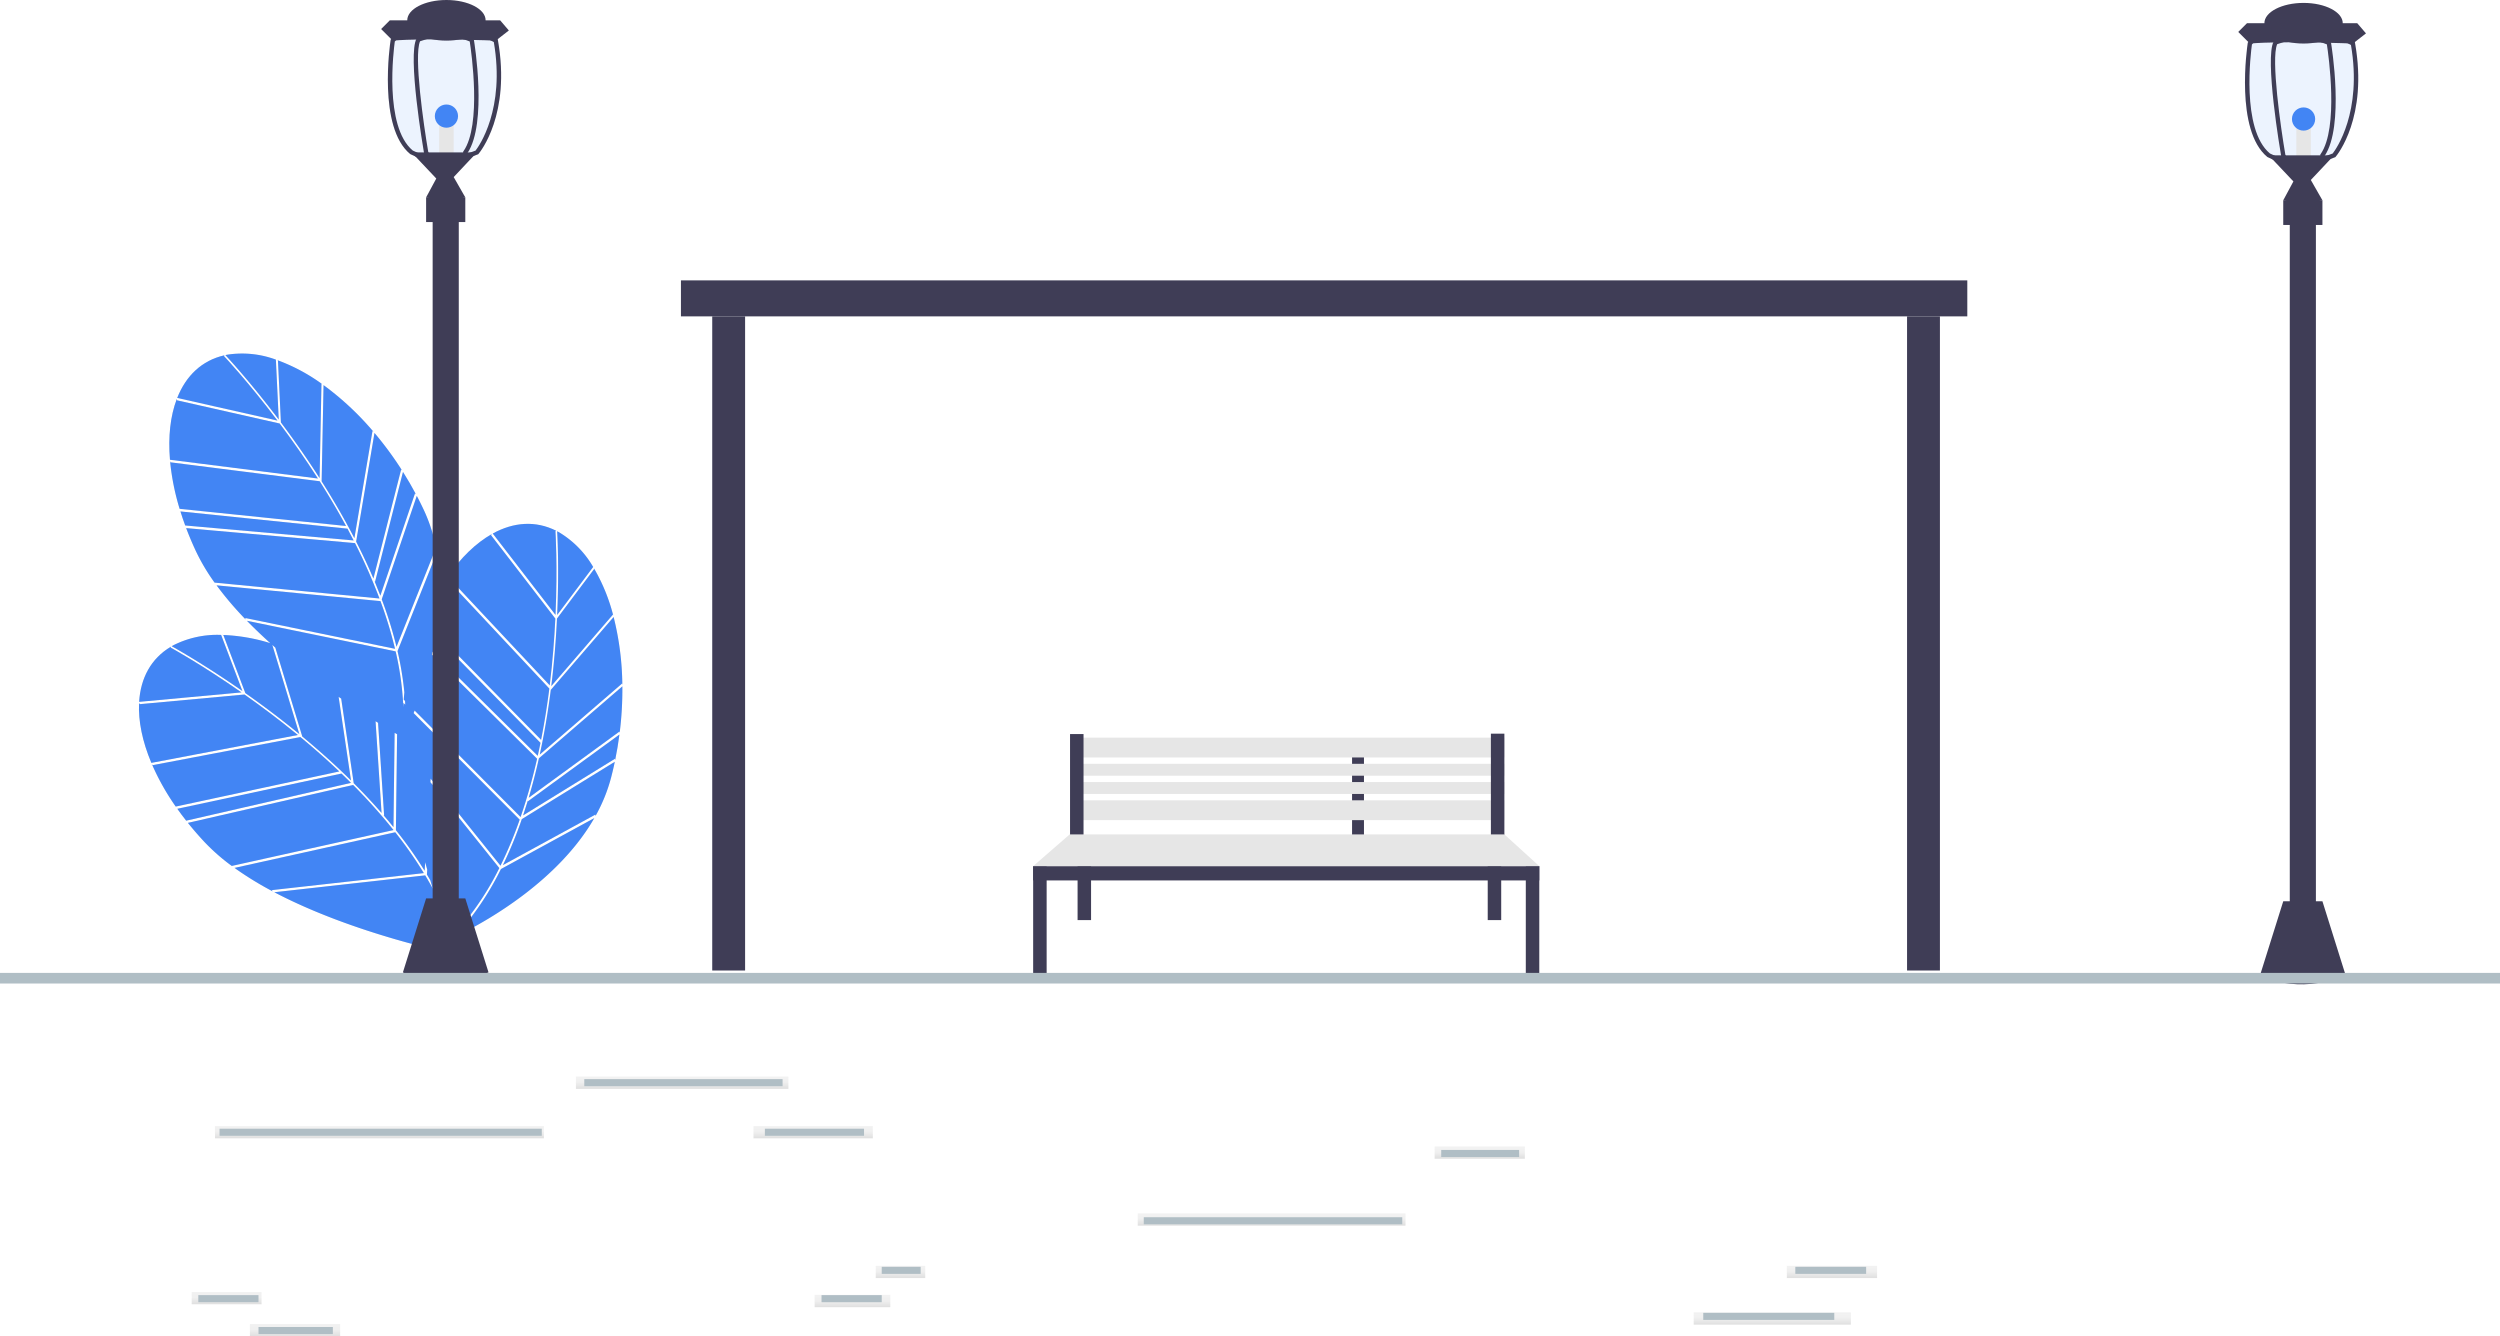 <?xml version="1.0" encoding="UTF-8" standalone="no"?>
<svg
   xmlns:dc="http://purl.org/dc/elements/1.1/"
   xmlns:cc="http://creativecommons.org/ns#"
   xmlns:rdf="http://www.w3.org/1999/02/22-rdf-syntax-ns#"
   xmlns:svg="http://www.w3.org/2000/svg"
   xmlns="http://www.w3.org/2000/svg"
   xmlns:xlink="http://www.w3.org/1999/xlink"
   xmlns:sodipodi="http://sodipodi.sourceforge.net/DTD/sodipodi-0.dtd"
   xmlns:inkscape="http://www.inkscape.org/namespaces/inkscape"
   inkscape:version="1.0beta2 (2b71d25, 2019-12-03)"
   sodipodi:docname="undraw_Bus_stop_8ib0.svg"
   version="1.1"
   viewBox="0 0 858.853 459.064"
   height="459.064"
   width="858.853"
   data-name="Layer 1"
   id="e441608a-9fa4-4052-ba21-01b68a925416">
  <sodipodi:namedview
     inkscape:current-layer="e441608a-9fa4-4052-ba21-01b68a925416"
     inkscape:window-maximized="1"
     inkscape:window-y="23"
     inkscape:window-x="0"
     inkscape:cy="246.81945"
     inkscape:cx="588.86695"
     inkscape:zoom="1.0692986"
     showgrid="false"
     id="namedview3842"
     inkscape:window-height="855"
     inkscape:window-width="1440"
     inkscape:pageshadow="2"
     inkscape:pageopacity="0"
     guidetolerance="10"
     gridtolerance="10"
     objecttolerance="10"
     borderopacity="1"
     inkscape:document-rotation="0"
     bordercolor="#666666"
     pagecolor="#ffffff" />
  <defs
     id="defs3223">
    <linearGradient
       gradientUnits="userSpaceOnUse"
       y2="386.852"
       x2="130.353"
       y1="391.064"
       x1="130.353"
       id="a651e133-d6aa-48aa-8079-6c4a5ec96e1e">
      <stop
         id="stop3204"
         stop-opacity="0.25"
         stop-color="gray"
         offset="0" />
      <stop
         id="stop3206"
         stop-opacity="0.12"
         stop-color="gray"
         offset="0.535" />
      <stop
         id="stop3208"
         stop-opacity="0.1"
         stop-color="gray"
         offset="1" />
    </linearGradient>
    <linearGradient
       xlink:href="#a651e133-d6aa-48aa-8079-6c4a5ec96e1e"
       y2="369.852"
       x2="234.353"
       y1="374.064"
       x1="234.353"
       id="a032404e-d89a-4ea1-8305-7771176aed47" />
    <linearGradient
       xlink:href="#a651e133-d6aa-48aa-8079-6c4a5ec96e1e"
       y2="386.852"
       x2="279.353"
       y1="391.064"
       x1="279.353"
       id="aeaa6584-1812-46c5-9b7b-bc13fe2ee991" />
    <linearGradient
       xlink:href="#a651e133-d6aa-48aa-8079-6c4a5ec96e1e"
       y2="434.852"
       x2="309.353"
       y1="439.064"
       x1="309.353"
       id="e08ee7f8-fcb1-4000-9982-156125487aa2" />
    <linearGradient
       xlink:href="#a651e133-d6aa-48aa-8079-6c4a5ec96e1e"
       y2="443.852"
       x2="77.853"
       y1="448.064"
       x1="77.853"
       id="a085d69d-bfe1-44e0-800d-f8cfb8aa4567" />
    <linearGradient
       xlink:href="#a651e133-d6aa-48aa-8079-6c4a5ec96e1e"
       y2="454.852"
       x2="101.353"
       y1="459.064"
       x1="101.353"
       id="e80a456d-cc57-40fb-9b48-77bc4382318c" />
    <linearGradient
       xlink:href="#a651e133-d6aa-48aa-8079-6c4a5ec96e1e"
       y2="444.852"
       x2="292.853"
       y1="449.064"
       x1="292.853"
       id="a5b8f766-2468-40b7-b379-d76e54680466" />
    <linearGradient
       xlink:href="#a651e133-d6aa-48aa-8079-6c4a5ec96e1e"
       y2="416.852"
       x2="436.853"
       y1="421.064"
       x1="436.853"
       id="a5f4d687-b38a-42cd-97eb-99e9c010f90d" />
    <linearGradient
       xlink:href="#a651e133-d6aa-48aa-8079-6c4a5ec96e1e"
       y2="393.852"
       x2="508.353"
       y1="398.064"
       x1="508.353"
       id="a3735857-2d3f-4d4d-93dd-f8d1d4e4b48d" />
    <linearGradient
       xlink:href="#a651e133-d6aa-48aa-8079-6c4a5ec96e1e"
       y2="434.852"
       x2="629.353"
       y1="439.064"
       x1="629.353"
       id="fc59ee25-cba3-4486-b10b-5ad5b0f11fd8" />
    <linearGradient
       xlink:href="#a651e133-d6aa-48aa-8079-6c4a5ec96e1e"
       y2="450.852"
       x2="608.853"
       y1="455.064"
       x1="608.853"
       id="fc5113f6-7e86-4537-8511-a82c4c48aa38" />
    <linearGradient
       xlink:href="#a651e133-d6aa-48aa-8079-6c4a5ec96e1e"
       gradientTransform="matrix(-1, 0, 0, 1, 443.333, 0)"
       y2="441.039"
       x2="-149.002"
       y1="556.006"
       x1="-149.002"
       id="aaf19e38-98c8-4286-a550-90d1e6367227" />
    <linearGradient
       xlink:href="#a651e133-d6aa-48aa-8079-6c4a5ec96e1e"
       gradientTransform="matrix(-1, 0, 0, 1, 2570, 0)"
       y2="477.921"
       x2="1835.076"
       y1="477.921"
       x1="1750.718"
       id="a3489703-272a-4731-87cb-067060fb58d8" />
  </defs>
  <title
     id="title3225">Bus stop</title>
  <path
     id="path3227"
     fill="#e6e6e6"
     transform="translate(-170.573 -220.468)"
     d="M267.079,365.595c4.227,5.638,8.788,12.09,13.288,19.122l.643-32.435.355.227a63.306,63.306,0,0,0-15.66-8.371l.355.197Z" />
  <path
     id="path3229"
     fill="#e6e6e6"
     transform="translate(-170.573 -220.468)"
     d="M265.348,344.014a33.348,33.348,0,0,0-16.562-1.716c-.267.048-.53.103-.793.158,1.306,1.401,8.919,9.678,18.343,22.152Z" />
  <path
     id="path3231"
     fill="#e6e6e6"
     transform="translate(-170.573 -220.468)"
     d="M299.267,420.168q1.04,2.482,1.977,4.93l11.897-35.127.342.327q-2.107-3.963-4.468-7.707l-9.586,37.72Z" />
  <path
     id="path3233"
     fill="#e6e6e6"
     transform="translate(-170.573 -220.468)"
     d="M292.32,405.355l6.217-36.828.353.283a99.519,99.519,0,0,0-17.165-16.039l-.655,33.053Q287.353,395.738,292.32,405.355Z" />
  <path
     id="path3235"
     fill="#e6e6e6"
     transform="translate(-170.573 -220.468)"
     d="M229.143,379.296l-.145-.449a83.098,83.098,0,0,0,3.283,16.423l57.166,5.896c-2.984-5.503-6.065-10.666-9.056-15.372Z" />
  <path
     id="path3237"
     fill="#e6e6e6"
     transform="translate(-170.573 -220.468)"
     d="M232.567,396.168l-.151-.449q.867,2.829,1.945,5.72l-.154-.449,57.857,5.143q-1.048-2.051-2.12-4.047Z" />
  <path
     id="path3239"
     fill="#e6e6e6"
     transform="translate(-170.573 -220.468)"
     d="M298.858,419.211l9.506-37.406.348.307a118.845,118.845,0,0,0-9.487-12.909l-6.301,37.326Q296.199,412.96,298.858,419.211Z" />
  <path
     id="path3241"
     fill="#e6e6e6"
     transform="translate(-170.573 -220.468)"
     d="M301.277,426.977l-56.303-5.422a114.971,114.971,0,0,0,9.98,11.716l-.14-.499,51.466,10.588A142.928,142.928,0,0,0,301.277,426.977Z" />
  <path
     id="path3243"
     fill="#e6e6e6"
     transform="translate(-170.573 -220.468)"
     d="M247.529,342.812l.133-.284c-7.74,1.757-13.205,7.023-16.211,14.645l34.442,7.782C255.693,351.462,247.645,342.934,247.529,342.812Z" />
  <path
     id="path3245"
     fill="#e6e6e6"
     transform="translate(-170.573 -220.468)"
     d="M302.287,427.887a142.017,142.017,0,0,1,4.501,14.783L320.196,409.043l.327.328a56.3,56.3,0,0,0-4.28-13.55q-1.186-2.539-2.484-5.002L301.721,426.365C301.911,426.873,302.104,427.381,302.287,427.887Z" />
  <path
     id="path3247"
     fill="#e6e6e6"
     transform="translate(-170.573 -220.468)"
     d="M279.792,384.857c-4.455-6.949-8.963-13.323-13.142-18.895l-35.232-7.961-.119-.445c-2.199,5.792-3.004,12.908-2.337,20.855Z" />
  <path
     id="path3249"
     fill="#e6e6e6"
     transform="translate(-170.573 -220.468)"
     d="M244.291,420.619l56.624,5.453.011-.034a192.889,192.889,0,0,0-8.398-18.99l-58-5.155q1.477,3.911,3.339,7.907A69.12,69.12,0,0,0,244.291,420.619Z" />
  <path
     id="path3251"
     fill="#e6e6e6"
     transform="translate(-170.573 -220.468)"
     d="M381.139,431.602l.129.401a63.306,63.306,0,0,0-6.722-16.435l.147.378-12.775,17.025c-.34,7.039-.943,14.916-1.961,23.203Z" />
  <path
     id="path3253"
     fill="#e6e6e6"
     transform="translate(-170.573 -220.468)"
     d="M374.35,415.244A33.349,33.349,0,0,0,362.689,403.359c-.236-.134-.474-.259-.712-.384.112,1.913.696,13.143-.001,28.76Z" />
  <path
     id="path3255"
     fill="#e6e6e6"
     transform="translate(-170.573 -220.468)"
     d="M351.901,495.532q-.782,2.575-1.622,5.059l31.567-19.467.055.47q.905-4.397,1.475-8.785l-31.442,22.937Z" />
  <path
     id="path3257"
     fill="#e6e6e6"
     transform="translate(-170.573 -220.468)"
     d="M355.999,479.692l28.278-24.399.092.443a99.518,99.518,0,0,0-2.99-23.301l-21.586,25.039Q358.307,469.117,355.999,479.692Z" />
  <path
     id="path3259"
     fill="#e6e6e6"
     transform="translate(-170.573 -220.468)"
     d="M384.375,456.251l-28.66,24.729q-1.579,7.043-3.518,13.552l31.18-22.746.072.458A118.845,118.845,0,0,0,384.375,456.251Z" />
  <path
     id="path3261"
     fill="#e6e6e6"
     transform="translate(-170.573 -220.468)"
     d="M329.062,539.76q.038-.579.072-1.189a98.902,98.902,0,0,0,12.974-19.891L324.799,497.11q-.34-1.104-.712-2.203l18.424,22.96a142.917,142.917,0,0,0,6.595-15.81l-36.439-36.604c.114-.287.229-.582.345-.882l36.393,36.557.03-.019a192.912,192.912,0,0,0,5.644-19.983L318.941,445.355q.114-.498.225-1.002l36.14,35.774q.501-2.248.948-4.469l-36.033-36.691q.09-.525.176-1.054l36.061,36.719c1.212-6.142,2.132-12.083,2.83-17.615l-35.326-37.692.175-.439c-.837,1.219-1.65,2.498-2.443,3.822a72.827,72.827,0,0,0-1.017-12.501l-13.536,33.948a109.286,109.286,0,0,1,2.346,14.213c-.082.809-.156,1.623-.215,2.445l.445.447c.028.436.054.872.076,1.305l-.592-.594c-.028.476-.049.956-.07,1.436a102.919,102.919,0,0,0-2.642-19.164l-51.089-10.51c2.573,2.642,5.271,5.209,8.027,7.685a62.453,62.453,0,0,0-16.506-2.821l.398.078,7.541,19.904c5.763,4.055,12.094,8.782,18.548,14.078l-9.284-30.615q.516.459,1.034.914l9.26,30.537q9.039,7.487,16.736,15.098l-4.255-28.739q.448.312.89.619l4.302,29.05q5.103,5.104,9.563,10.227l-2.063-31.508q.439.275.862.537l2.084,31.841-.199-.086q1.756,2.039,3.404,4.078l.399-32.396q.461.27.851.496l-.406,32.956c.338.424.679.848,1.009,1.272a142.009,142.009,0,0,1,8.85,12.667l.192-2.948q.355,1.311.712,2.577l-.109,1.676c.396.659.781,1.318,1.16,1.976q.443,1.506.878,2.928-1.259-2.333-2.63-4.62l-51.836,5.796c27.255,14.337,61.077,21.134,63.232,21.557-.511-2.261-1.133-4.503-1.848-6.723.186-.195.37-.392.554-.589.088.265.179.53.264.795-.096.103-.191.209-.287.311q.16-.075.335-.159.747,2.342,1.339,4.668c.158-1.26.369-3.173.553-5.593,9.335-4.673,33.512-18.331,45.787-39.743l-32.078,17.513A99.883,99.883,0,0,1,329.062,539.76Zm-10.629-50.582.079-1.216.814,1.014-.079,1.216Z" />
  <path
     id="path3263"
     fill="#e6e6e6"
     transform="translate(-170.573 -220.468)"
     d="M361.393,402.953l.283-.134c-7.082-3.583-14.649-3.013-21.827.94l21.563,27.961C362.163,414.822,361.404,403.121,361.393,402.953Z" />
  <path
     id="path3265"
     fill="#e6e6e6"
     transform="translate(-170.573 -220.468)"
     d="M349.305,503.403a142.004,142.004,0,0,1-5.962,14.256L375.117,500.311l.043.462a56.301,56.301,0,0,0,5.345-13.166q.706-2.712,1.278-5.437L349.839,501.869C349.662,502.381,349.486,502.896,349.305,503.403Z" />
  <path
     id="path3267"
     fill="#e6e6e6"
     transform="translate(-170.573 -220.468)"
     d="M361.354,432.979l-22.058-28.603.192-.419c-5.388,3.058-10.546,8.026-15.102,14.572l35.039,37.385C360.426,447.72,361.019,439.935,361.354,432.979Z" />
  <path
     id="path3269"
     fill="#e6e6e6"
     transform="translate(-170.573 -220.468)"
     d="M246.543,438.589a33.348,33.348,0,0,0-16.282,3.487c-.24.128-.473.262-.705.396,1.676.929,11.474,6.447,24.291,15.397Z" />
  <path
     id="path3271"
     fill="#e6e6e6"
     transform="translate(-170.573 -220.468)"
     d="M273.764,473.674l-50.747,9.661-.277-.383a83.097,83.097,0,0,0,8.199,14.604l56.189-12.062C282.588,481.183,278.063,477.225,273.764,473.674Z" />
  <path
     id="path3273"
     fill="#e6e6e6"
     transform="translate(-170.573 -220.468)"
     d="M291.152,489.409q-1.631-1.626-3.267-3.194l-56.396,12.107-.282-.381q1.699,2.422,3.618,4.839l-.285-.379Z" />
  <path
     id="path3275"
     fill="#e6e6e6"
     transform="translate(-170.573 -220.468)"
     d="M316.179,520.419a142.933,142.933,0,0,0-9.823-14.034l-55.221,12.247a114.974,114.974,0,0,0,13.113,8.057l-.287-.431Z" />
  <path
     id="path3277"
     fill="#e6e6e6"
     transform="translate(-170.573 -220.468)"
     d="M229.225,442.954l.038-.311c-6.818,4.063-10.387,10.761-10.891,18.939l35.16-3.245C239.663,448.658,229.373,443.035,229.225,442.954Z" />
  <path
     id="path3279"
     fill="#e6e6e6"
     transform="translate(-170.573 -220.468)"
     d="M254.565,459.06l-35.967,3.319-.251-.386c-.301,6.188,1.133,13.204,4.223,20.556l50.334-9.582C266.52,467.736,260.262,463.068,254.565,459.06Z" />
  <path
     id="path3281"
     fill="#e6e6e6"
     transform="translate(-170.573 -220.468)"
     d="M305.733,505.6a192.897,192.897,0,0,0-13.857-15.464l-56.753,13.024q2.614,3.263,5.619,6.487a69.125,69.125,0,0,0,9.453,8.305l55.537-12.317Z" />
  <path
     id="path3283"
     fill="#4285f4"
     transform="translate(-170.573 -220.468)"
     d="M267.079,365.595c4.227,5.638,8.788,12.09,13.288,19.122l.643-32.435.355.227a63.306,63.306,0,0,0-15.66-8.371l.355.197Z" />
  <path
     id="path3285"
     fill="#4285f4"
     transform="translate(-170.573 -220.468)"
     d="M265.348,344.014a33.348,33.348,0,0,0-16.562-1.716c-.267.048-.53.103-.793.158,1.306,1.401,8.919,9.678,18.343,22.152Z" />
  <path
     id="path3287"
     fill="#4285f4"
     transform="translate(-170.573 -220.468)"
     d="M299.267,420.168q1.04,2.482,1.977,4.93l11.897-35.127.342.327q-2.107-3.963-4.468-7.707l-9.586,37.72Z" />
  <path
     id="path3289"
     fill="#4285f4"
     transform="translate(-170.573 -220.468)"
     d="M292.32,405.355l6.217-36.828.353.283a99.519,99.519,0,0,0-17.165-16.039l-.655,33.053Q287.353,395.738,292.32,405.355Z" />
  <path
     id="path3291"
     fill="#4285f4"
     transform="translate(-170.573 -220.468)"
     d="M229.143,379.296l-.145-.449a83.098,83.098,0,0,0,3.283,16.423l57.166,5.896c-2.984-5.503-6.065-10.666-9.056-15.372Z" />
  <path
     id="path3293"
     fill="#4285f4"
     transform="translate(-170.573 -220.468)"
     d="M232.567,396.168l-.151-.449q.867,2.829,1.945,5.72l-.154-.449,57.857,5.143q-1.048-2.051-2.12-4.047Z" />
  <path
     id="path3295"
     fill="#4285f4"
     transform="translate(-170.573 -220.468)"
     d="M298.858,419.211l9.506-37.406.348.307a118.845,118.845,0,0,0-9.487-12.909l-6.301,37.326Q296.199,412.96,298.858,419.211Z" />
  <path
     id="path3297"
     fill="#4285f4"
     transform="translate(-170.573 -220.468)"
     d="M301.277,426.977l-56.303-5.422a114.971,114.971,0,0,0,9.98,11.716l-.14-.499,51.466,10.588A142.928,142.928,0,0,0,301.277,426.977Z" />
  <path
     id="path3299"
     fill="#4285f4"
     transform="translate(-170.573 -220.468)"
     d="M247.529,342.812l.133-.284c-7.74,1.757-13.205,7.023-16.211,14.645l34.442,7.782C255.693,351.462,247.645,342.934,247.529,342.812Z" />
  <path
     id="path3301"
     fill="#4285f4"
     transform="translate(-170.573 -220.468)"
     d="M302.287,427.887a142.017,142.017,0,0,1,4.501,14.783L320.196,409.043l.327.328a56.3,56.3,0,0,0-4.28-13.55q-1.186-2.539-2.484-5.002L301.721,426.365C301.911,426.873,302.104,427.381,302.287,427.887Z" />
  <path
     id="path3303"
     fill="#4285f4"
     transform="translate(-170.573 -220.468)"
     d="M279.792,384.857c-4.455-6.949-8.963-13.323-13.142-18.895l-35.232-7.961-.119-.445c-2.199,5.792-3.004,12.908-2.337,20.855Z" />
  <path
     id="path3305"
     fill="#4285f4"
     transform="translate(-170.573 -220.468)"
     d="M244.291,420.619l56.624,5.453.011-.034a192.889,192.889,0,0,0-8.398-18.99l-58-5.155q1.477,3.911,3.339,7.907A69.12,69.12,0,0,0,244.291,420.619Z" />
  <path
     id="path3307"
     fill="#4285f4"
     transform="translate(-170.573 -220.468)"
     d="M381.139,431.602l.129.401a63.306,63.306,0,0,0-6.722-16.435l.147.378-12.775,17.025c-.34,7.039-.943,14.916-1.961,23.203Z" />
  <path
     id="path3309"
     fill="#4285f4"
     transform="translate(-170.573 -220.468)"
     d="M374.35,415.244A33.349,33.349,0,0,0,362.689,403.359c-.236-.134-.474-.259-.712-.384.112,1.913.696,13.143-.001,28.76Z" />
  <path
     id="path3311"
     fill="#4285f4"
     transform="translate(-170.573 -220.468)"
     d="M351.901,495.532q-.782,2.575-1.622,5.059l31.567-19.467.055.47q.905-4.397,1.475-8.785l-31.442,22.937Z" />
  <path
     id="path3313"
     fill="#4285f4"
     transform="translate(-170.573 -220.468)"
     d="M355.999,479.692l28.278-24.399.092.443a99.518,99.518,0,0,0-2.99-23.301l-21.586,25.039Q358.307,469.117,355.999,479.692Z" />
  <path
     id="path3315"
     fill="#4285f4"
     transform="translate(-170.573 -220.468)"
     d="M384.375,456.251l-28.66,24.729q-1.579,7.043-3.518,13.552l31.18-22.746.072.458A118.845,118.845,0,0,0,384.375,456.251Z" />
  <path
     id="path3317"
     fill="#4285f4"
     transform="translate(-170.573 -220.468)"
     d="M329.062,539.76q.038-.579.072-1.189a98.902,98.902,0,0,0,12.974-19.891L324.799,497.11q-.34-1.104-.712-2.203l18.424,22.96a142.917,142.917,0,0,0,6.595-15.81l-36.439-36.604c.114-.287.229-.582.345-.882l36.393,36.557.03-.019a192.912,192.912,0,0,0,5.644-19.983L318.941,445.355q.114-.498.225-1.002l36.14,35.774q.501-2.248.948-4.469l-36.033-36.691q.09-.525.176-1.054l36.061,36.719c1.212-6.142,2.132-12.083,2.83-17.615l-35.326-37.692.175-.439c-.837,1.219-1.65,2.498-2.443,3.822a72.827,72.827,0,0,0-1.017-12.501l-13.536,33.948a109.286,109.286,0,0,1,2.346,14.213c-.082.809-.156,1.623-.215,2.445l.445.447c.028.436.054.872.076,1.305l-.592-.594c-.028.476-.049.956-.07,1.436a102.919,102.919,0,0,0-2.642-19.164l-51.089-10.51c2.573,2.642,5.271,5.209,8.027,7.685a62.453,62.453,0,0,0-16.506-2.821l.398.078,7.541,19.904c5.763,4.055,12.094,8.782,18.548,14.078l-9.284-30.615q.516.459,1.034.914l9.26,30.537q9.039,7.487,16.736,15.098l-4.255-28.739q.448.312.89.619l4.302,29.05q5.103,5.104,9.563,10.227l-2.063-31.508q.439.275.862.537l2.084,31.841-.199-.086q1.756,2.039,3.404,4.078l.399-32.396q.461.27.851.496l-.406,32.956c.338.424.679.848,1.009,1.272a142.009,142.009,0,0,1,8.85,12.667l.192-2.948q.355,1.311.712,2.577l-.109,1.676c.396.659.781,1.318,1.16,1.976q.443,1.506.878,2.928-1.259-2.333-2.63-4.62l-51.836,5.796c27.255,14.337,61.077,21.134,63.232,21.557-.511-2.261-1.133-4.503-1.848-6.723.186-.195.37-.392.554-.589.088.265.179.53.264.795-.096.103-.191.209-.287.311q.16-.075.335-.159.747,2.342,1.339,4.668c.158-1.26.369-3.173.553-5.593,9.335-4.673,33.512-18.331,45.787-39.743l-32.078,17.513A99.883,99.883,0,0,1,329.062,539.76Zm-10.629-50.582.079-1.216.814,1.014-.079,1.216Z" />
  <path
     id="path3319"
     fill="#4285f4"
     transform="translate(-170.573 -220.468)"
     d="M361.393,402.953l.283-.134c-7.082-3.583-14.649-3.013-21.827.94l21.563,27.961C362.163,414.822,361.404,403.121,361.393,402.953Z" />
  <path
     id="path3321"
     fill="#4285f4"
     transform="translate(-170.573 -220.468)"
     d="M349.305,503.403a142.004,142.004,0,0,1-5.962,14.256L375.117,500.311l.043.462a56.301,56.301,0,0,0,5.345-13.166q.706-2.712,1.278-5.437L349.839,501.869C349.662,502.381,349.486,502.896,349.305,503.403Z" />
  <path
     id="path3323"
     fill="#4285f4"
     transform="translate(-170.573 -220.468)"
     d="M361.354,432.979l-22.058-28.603.192-.419c-5.388,3.058-10.546,8.026-15.102,14.572l35.039,37.385C360.426,447.72,361.019,439.935,361.354,432.979Z" />
  <path
     id="path3325"
     fill="#4285f4"
     transform="translate(-170.573 -220.468)"
     d="M246.543,438.589a33.348,33.348,0,0,0-16.282,3.487c-.24.128-.473.262-.705.396,1.676.929,11.474,6.447,24.291,15.397Z" />
  <path
     id="path3327"
     fill="#4285f4"
     transform="translate(-170.573 -220.468)"
     d="M273.764,473.674l-50.747,9.661-.277-.383a83.097,83.097,0,0,0,8.199,14.604l56.189-12.062C282.588,481.183,278.063,477.225,273.764,473.674Z" />
  <path
     id="path3329"
     fill="#4285f4"
     transform="translate(-170.573 -220.468)"
     d="M291.152,489.409q-1.631-1.626-3.267-3.194l-56.396,12.107-.282-.381q1.699,2.422,3.618,4.839l-.285-.379Z" />
  <path
     id="path3331"
     fill="#4285f4"
     transform="translate(-170.573 -220.468)"
     d="M316.179,520.419a142.933,142.933,0,0,0-9.823-14.034l-55.221,12.247a114.974,114.974,0,0,0,13.113,8.057l-.287-.431Z" />
  <path
     id="path3333"
     fill="#4285f4"
     transform="translate(-170.573 -220.468)"
     d="M229.225,442.954l.038-.311c-6.818,4.063-10.387,10.761-10.891,18.939l35.16-3.245C239.663,448.658,229.373,443.035,229.225,442.954Z" />
  <path
     id="path3335"
     fill="#4285f4"
     transform="translate(-170.573 -220.468)"
     d="M254.565,459.06l-35.967,3.319-.251-.386c-.301,6.188,1.133,13.204,4.223,20.556l50.334-9.582C266.52,467.736,260.262,463.068,254.565,459.06Z" />
  <path
     id="path3337"
     fill="#4285f4"
     transform="translate(-170.573 -220.468)"
     d="M305.733,505.6a192.897,192.897,0,0,0-13.857-15.464l-56.753,13.024q2.614,3.263,5.619,6.487a69.125,69.125,0,0,0,9.453,8.305l55.537-12.317Z" />
  <rect
     id="rect3341"
     fill="#3f3d56"
     height="29.979"
     width="4.088"
     y="258.041"
     x="464.49" />
  <rect
     id="rect3343"
     fill="#e6e6e6"
     height="6.813"
     width="148.803"
     y="253.407"
     x="368.013" />
  <rect
     id="rect3345"
     fill="#e6e6e6"
     height="6.813"
     width="148.803"
     y="274.938"
     x="368.013" />
  <rect
     id="rect3347"
     fill="#e6e6e6"
     height="4.088"
     width="148.803"
     y="262.401"
     x="368.013" />
  <rect
     id="rect3349"
     fill="#e6e6e6"
     height="4.088"
     width="148.803"
     y="268.669"
     x="368.013" />
  <rect
     id="rect3351"
     fill="#3f3d56"
     height="35.974"
     width="4.633"
     y="252.181"
     x="367.605" />
  <rect
     id="rect3353"
     fill="#3f3d56"
     height="35.974"
     width="4.633"
     y="252.045"
     x="512.184" />
  <rect
     id="rect3355"
     fill="#3f3d56"
     height="37.337"
     width="4.633"
     y="297.558"
     x="354.932" />
  <rect
     id="rect3357"
     fill="#3f3d56"
     height="19.895"
     width="4.633"
     y="296.195"
     x="370.194" />
  <rect
     id="rect3359"
     fill="#3f3d56"
     height="19.895"
     width="4.633"
     y="296.195"
     x="511.094" />
  <rect
     id="rect3361"
     fill="#3f3d56"
     height="37.337"
     width="4.633"
     y="297.558"
     x="524.175" />
  <rect
     id="rect3363"
     fill="#3f3d56"
     height="4.906"
     width="173.876"
     y="297.558"
     x="354.932" />
  <polygon
     id="polygon3365"
     fill="#e6e6e6"
     points="367.468 286.657 354.932 297.558 528.808 297.558 516.817 286.657 367.468 286.657" />
  <path
     id="path3367"
     opacity="0.1"
     fill="#4285f4"
     transform="translate(-170.573 -220.468)"
     d="M979.632,235.299l-.065-.359-6.138-3.251h-.963l-.368-.706H959.449l-2.933.706H945.713l-2.927,3.415-.03.209c-.189,1.222-4.423,29.946,6.746,39.085L954.159,276.563h3.011l-.589-1.175,2.618,1.175h8.476l.151-.226,5.03-1.883.13-.15C973.44,273.766,984.13,260.777,979.632,235.299Z" />
  <rect
     id="rect3369"
     fill="#e6e6e6"
     height="12.964"
     width="4.986"
     y="43.381"
     x="788.876" />
  <rect
     id="rect3371"
     fill="#3f3d56"
     height="249.298"
     width="8.975"
     y="73.047"
     x="786.632" />
  <rect
     id="rect3373"
     fill="#3f3d56"
     height="8.476"
     width="13.462"
     y="68.809"
     x="784.388" />
  <polygon
     id="polygon3375"
     fill="#3f3d56"
     points="779.402 53.353 787.878 62.327 784.388 68.809 791.369 70.305 797.85 68.809 793.862 61.829 801.839 53.353 779.402 53.353" />
  <path
     id="path3377"
     fill="#3f3d56"
     transform="translate(-170.573 -220.468)"
     d="M943.494,235.429,939.505,231.44l2.992-2.992H980.39l2.992,3.49-4.487,3.49S954.962,234.432,943.494,235.429Z" />
  <path
     id="path3379"
     fill="#3f3d56"
     transform="translate(-170.573 -220.468)"
     d="M979.632,235.299l-.065-.359-6.138-3.251-2.802-1.486-15.731-1.012-8.82,2.074-.364.424-2.927,3.415-.03.209c-.189,1.222-4.423,29.946,6.746,39.085L954.159,276.563l3.919,1.82-.907-1.82-1.491-2.977c-1.561-9.084-4.991-32.952-2.802-37.938l9.044-2.917,8.027,2.982c.553,3.585,4.133,28.719-2.139,37.679l-.135.194v2.807l5.18-1.94.13-.15C973.44,273.766,984.13,260.777,979.632,235.299Zm-7.678,37.893-2.782,1.047V274.05c6.881-10.266,2.383-37.834,2.189-39.01l-.07-.429-7.868-2.922-1.461-.543-1.685.543-8.436,2.722-.145.254c-3.206,5.749,2.294,37.913,2.528,39.279l.02.11.593,1.187-4.462-2.059c-9.947-8.282-6.537-34.802-6.173-37.43l2.692-3.141,3.919-.922,4.213-.992,6.936.449,8.247.534.02.01,7.993,4.228C982.18,259.027,973.096,271.717,971.954,273.192Z" />
  <ellipse
     id="ellipse3381"
     fill="#3f3d56"
     ry="6.98"
     rx="13.462"
     cy="7.98"
     cx="791.369" />
  <path
     id="path3383"
     fill="#3f3d56"
     transform="translate(-170.573 -220.468)"
     d="M954.962,530.099l-7.978,25.428s12.465,6.98,29.417,0l-7.978-25.428Z" />
  <circle
     id="circle3385"
     fill="#4285f4"
     r="3.989"
     cy="40.888"
     cx="791.369" />
  <path
     id="path3387"
     opacity="0.1"
     fill="#4285f4"
     transform="translate(-170.573 -220.468)"
     d="M341.632,234.299l-.065-.359-6.138-3.251h-.963l-.368-.706H321.449l-2.933.706H307.713l-2.927,3.415-.03.209c-.189,1.222-4.423,29.946,6.746,39.085L316.159,275.563h3.011l-.589-1.175,2.618,1.175h8.476l.151-.226,5.03-1.883.13-.15C335.44,272.766,346.13,259.777,341.632,234.299Z" />
  <rect
     id="rect3389"
     fill="#e6e6e6"
     height="12.964"
     width="4.986"
     y="42.381"
     x="150.876" />
  <rect
     id="rect3391"
     fill="#3f3d56"
     height="249.298"
     width="8.975"
     y="72.047"
     x="148.632" />
  <rect
     id="rect3393"
     fill="#3f3d56"
     height="8.476"
     width="13.462"
     y="67.809"
     x="146.388" />
  <polygon
     id="polygon3395"
     fill="#3f3d56"
     points="141.402 52.353 149.878 61.327 146.388 67.809 153.369 69.305 159.85 67.809 155.862 60.829 163.839 52.353 141.402 52.353" />
  <path
     id="path3397"
     fill="#3f3d56"
     transform="translate(-170.573 -220.468)"
     d="M305.494,234.429,301.505,230.44l2.992-2.992H342.39l2.992,3.49-4.487,3.49S316.962,233.432,305.494,234.429Z" />
  <path
     id="path3399"
     fill="#3f3d56"
     transform="translate(-170.573 -220.468)"
     d="M341.632,234.299l-.065-.359-6.138-3.251-2.802-1.486-15.731-1.012-8.82,2.074-.364.424-2.927,3.415-.03.209c-.189,1.222-4.423,29.946,6.746,39.085L316.159,275.563l3.919,1.82-.907-1.82-1.491-2.977c-1.561-9.084-4.991-32.952-2.802-37.938l9.044-2.917,8.027,2.982c.553,3.585,4.133,28.719-2.139,37.679l-.135.194v2.807l5.18-1.94.13-.15C335.44,272.766,346.13,259.777,341.632,234.299Zm-7.678,37.893-2.782,1.047V273.05c6.881-10.266,2.383-37.834,2.189-39.01l-.07-.429-7.868-2.922-1.461-.543-1.685.543-8.436,2.722-.145.254c-3.206,5.749,2.294,37.913,2.528,39.279l.02.11.593,1.187-4.462-2.059c-9.947-8.282-6.537-34.802-6.173-37.43l2.692-3.141,3.919-.922,4.213-.992,6.936.449,8.247.534.02.01,7.993,4.228C344.18,258.027,335.096,270.717,333.954,272.192Z" />
  <ellipse
     id="ellipse3401"
     fill="#3f3d56"
     ry="6.98"
     rx="13.462"
     cy="6.98"
     cx="153.369" />
  <path
     id="path3403"
     fill="#3f3d56"
     transform="translate(-170.573 -220.468)"
     d="M316.962,529.099l-7.978,25.428s12.465,6.98,29.417,0l-7.978-25.428Z" />
  <circle
     id="circle3405"
     fill="#4285f4"
     r="3.989"
     cy="39.888"
     cx="153.369" />
  <rect
     id="rect3407"
     fill="#b0bec5"
     height="3.65"
     width="858.853"
     y="334.23" />
  <rect
     id="rect3409"
     fill="#3f3d56"
     height="12.365"
     width="441.92"
     y="96.322"
     x="233.93" />
  <rect
     id="rect3411"
     fill="#3f3d56"
     height="224.723"
     width="11.29"
     y="108.687"
     x="244.682" />
  <rect
     id="rect3413"
     fill="#3f3d56"
     height="224.723"
     width="11.29"
     y="108.687"
     x="655.152" />
  <rect
     id="rect3415"
     fill="url(#a651e133-d6aa-48aa-8079-6c4a5ec96e1e)"
     height="4.212"
     width="113"
     y="386.852"
     x="73.853" />
  <rect
     id="rect3417"
     fill="url(#a032404e-d89a-4ea1-8305-7771176aed47)"
     height="4.212"
     width="73"
     y="369.852"
     x="197.853" />
  <rect
     id="rect3419"
     fill="url(#aeaa6584-1812-46c5-9b7b-bc13fe2ee991)"
     height="4.212"
     width="41"
     y="386.852"
     x="258.853" />
  <rect
     id="rect3421"
     fill="url(#e08ee7f8-fcb1-4000-9982-156125487aa2)"
     height="4.212"
     width="17"
     y="434.852"
     x="300.853" />
  <rect
     id="rect3423"
     fill="url(#a085d69d-bfe1-44e0-800d-f8cfb8aa4567)"
     height="4.212"
     width="24"
     y="443.852"
     x="65.853" />
  <rect
     id="rect3425"
     fill="url(#e80a456d-cc57-40fb-9b48-77bc4382318c)"
     height="4.212"
     width="31"
     y="454.852"
     x="85.853" />
  <rect
     id="rect3427"
     fill="url(#a5b8f766-2468-40b7-b379-d76e54680466)"
     height="4.212"
     width="26"
     y="444.852"
     x="279.853" />
  <rect
     id="rect3429"
     fill="url(#a5f4d687-b38a-42cd-97eb-99e9c010f90d)"
     height="4.212"
     width="92"
     y="416.852"
     x="390.853" />
  <rect
     id="rect3431"
     fill="url(#a3735857-2d3f-4d4d-93dd-f8d1d4e4b48d)"
     height="4.212"
     width="31"
     y="393.852"
     x="492.853" />
  <rect
     id="rect3433"
     fill="url(#fc59ee25-cba3-4486-b10b-5ad5b0f11fd8)"
     height="4.212"
     width="31"
     y="434.852"
     x="613.853" />
  <rect
     id="rect3435"
     fill="url(#fc5113f6-7e86-4537-8511-a82c4c48aa38)"
     height="4.212"
     width="54"
     y="450.852"
     x="581.853" />
  <rect
     id="rect3437"
     fill="#b0bec5"
     height="2.433"
     width="110.702"
     y="387.757"
     x="75.423" />
  <rect
     id="rect3439"
     fill="#b0bec5"
     height="2.433"
     width="68.124"
     y="370.725"
     x="200.723" />
  <rect
     id="rect3441"
     fill="#b0bec5"
     height="2.433"
     width="34.062"
     y="387.757"
     x="262.765" />
  <rect
     id="rect3443"
     fill="#b0bec5"
     height="2.433"
     width="88.805"
     y="418.169"
     x="392.931" />
  <rect
     id="rect3445"
     fill="#b0bec5"
     height="2.433"
     width="26.763"
     y="395.056"
     x="495.118" />
  <rect
     id="rect3447"
     fill="#b0bec5"
     height="2.433"
     width="20.681"
     y="444.932"
     x="68.124" />
  <rect
     id="rect3449"
     fill="#b0bec5"
     height="2.433"
     width="25.547"
     y="455.881"
     x="88.805" />
  <rect
     id="rect3451"
     fill="#b0bec5"
     height="2.433"
     width="20.681"
     y="444.932"
     x="282.229" />
  <rect
     id="rect3453"
     fill="#b0bec5"
     height="2.433"
     width="13.382"
     y="435.2"
     x="302.91" />
  <rect
     id="rect3455"
     fill="#b0bec5"
     height="2.433"
     width="45.011"
     y="451.015"
     x="585.139" />
  <rect
     id="rect3457"
     fill="#b0bec5"
     height="2.433"
     width="24.33"
     y="435.2"
     x="616.768" />
</svg>
